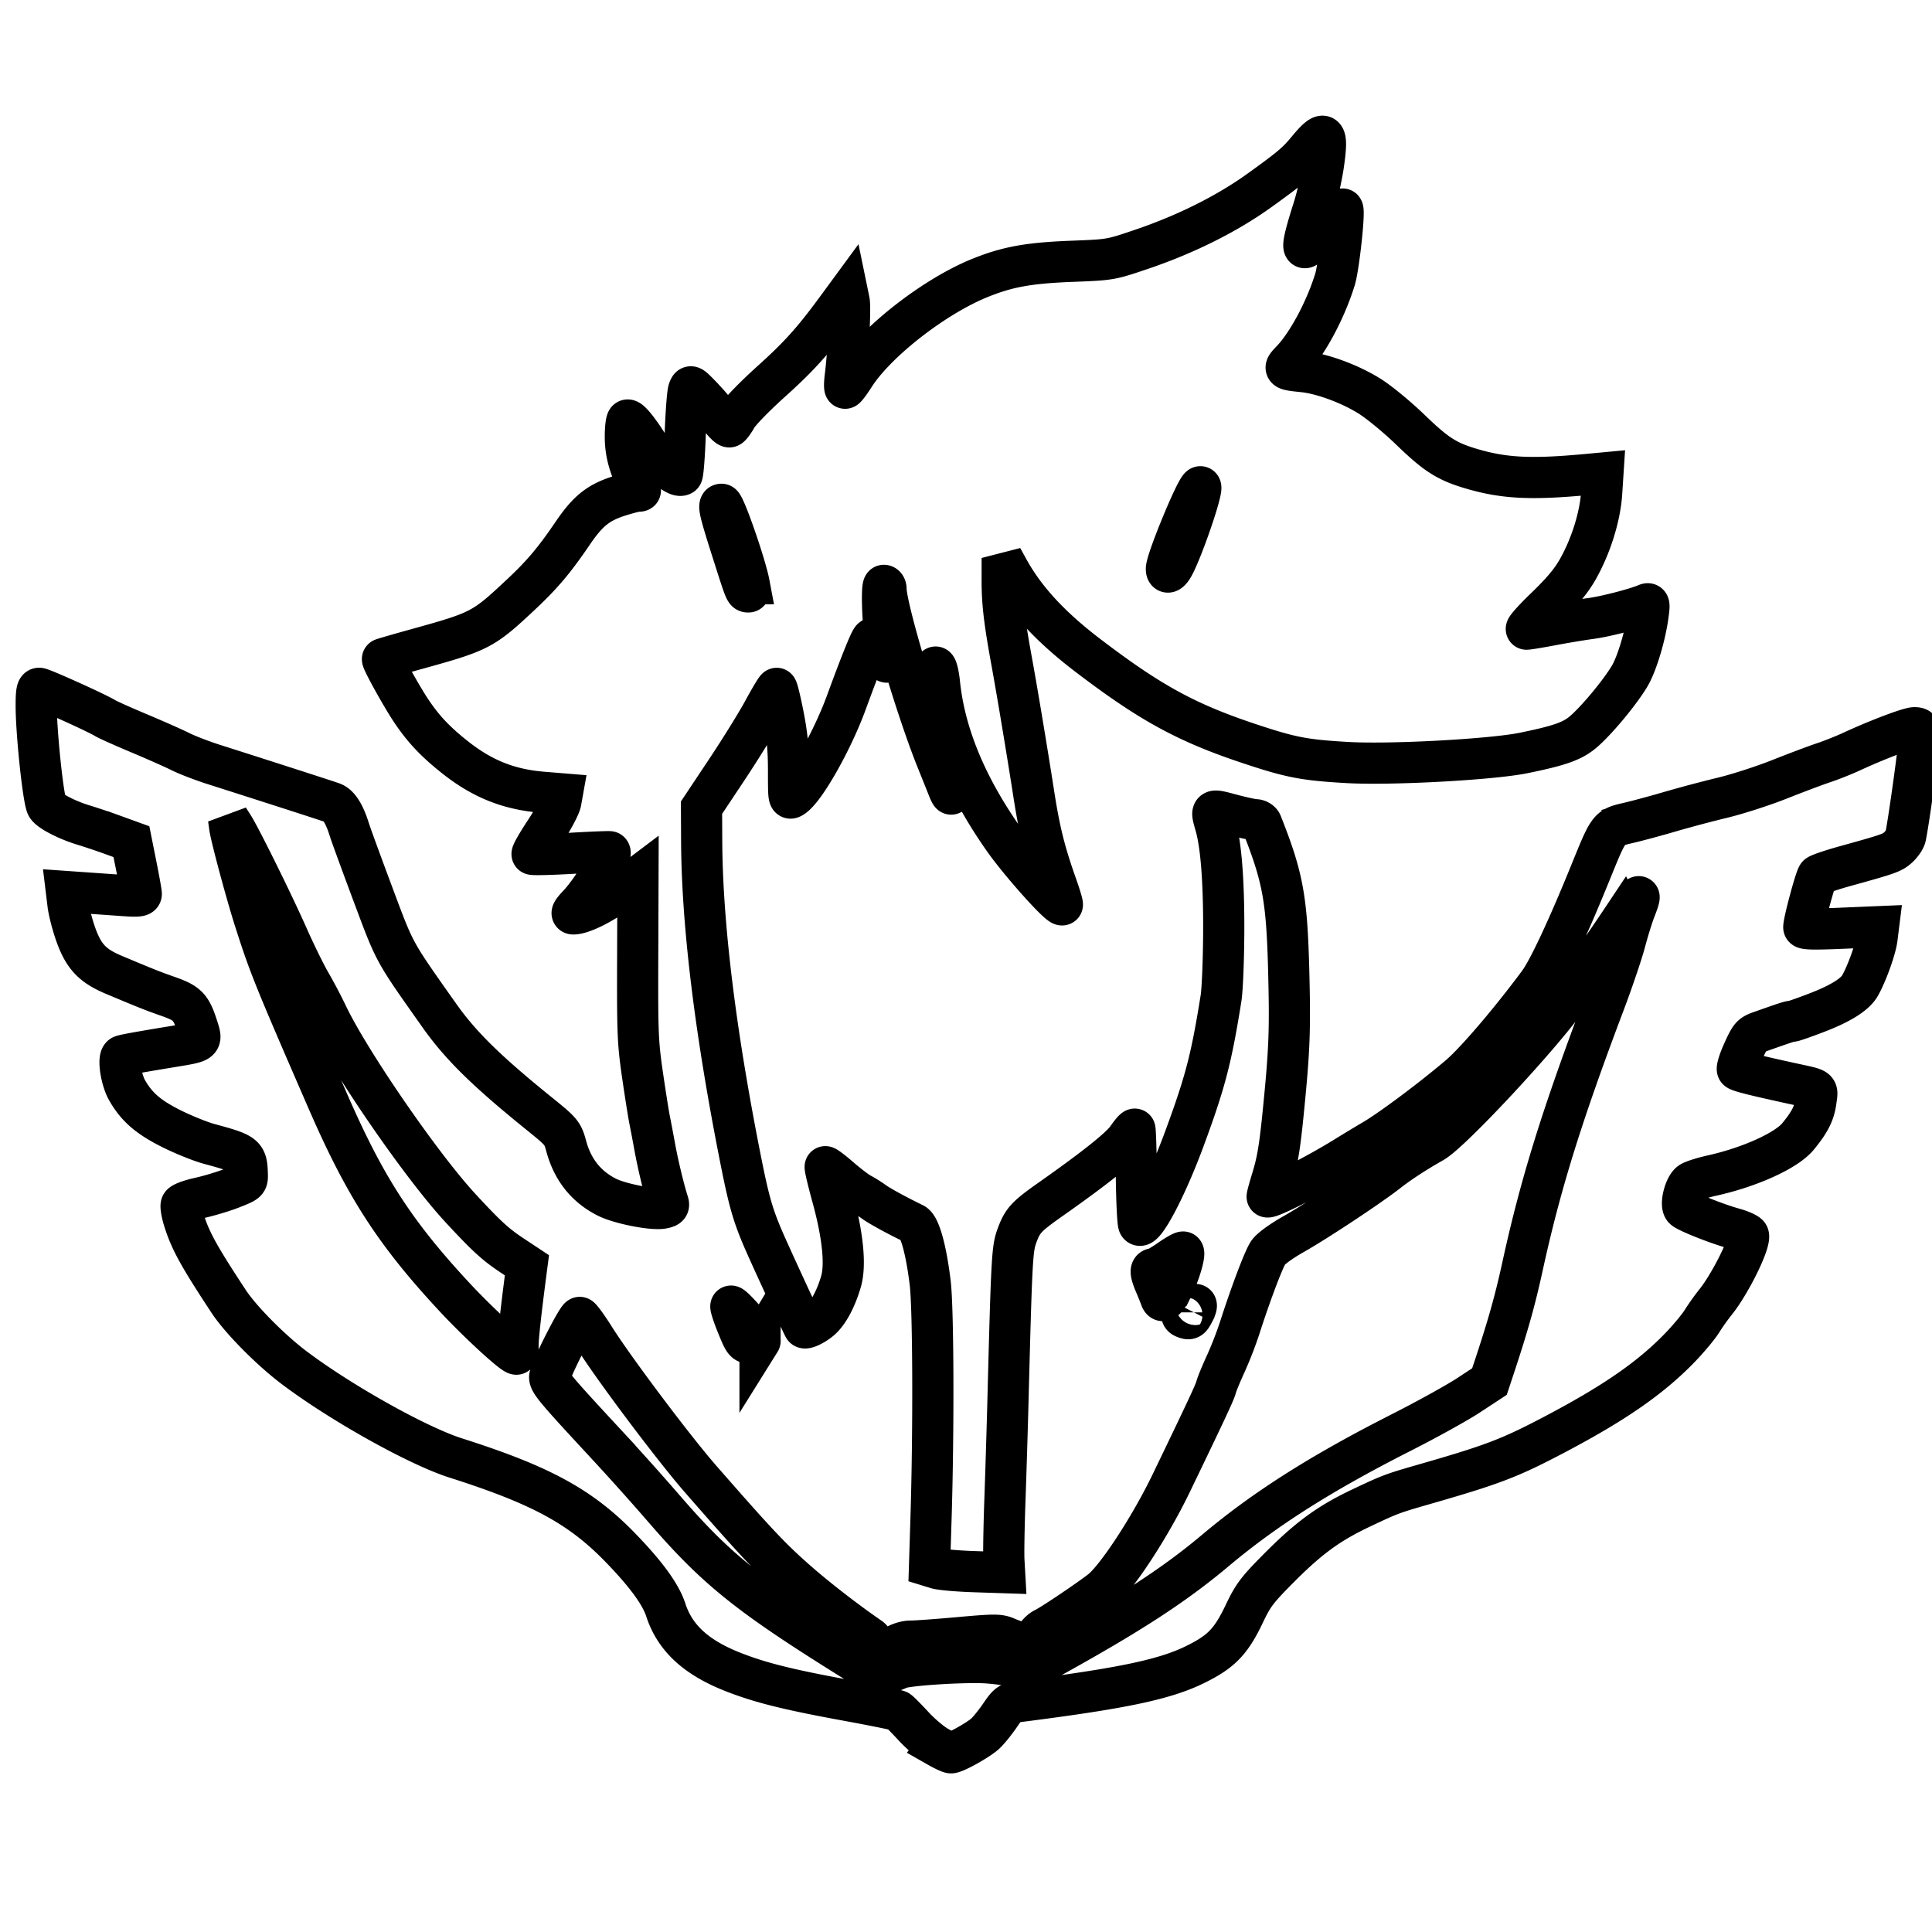 <svg xmlns="http://www.w3.org/2000/svg" width="200mm" height="200mm" viewBox="0 0 200 200"><path d="M97.036 180.789c-.632-.362-1.743-1.305-2.471-2.096-.728-.79-1.438-1.506-1.58-1.59-.14-.084-2.549-.572-5.351-1.086-6.004-1.1-8.885-1.816-11.672-2.903-3.892-1.518-6.087-3.533-7.044-6.466-.53-1.626-2.05-3.707-4.704-6.442-4.112-4.238-8.198-6.462-17.05-9.281-3.928-1.251-11.896-5.708-16.729-9.356-2.443-1.844-5.52-4.958-6.759-6.839-3.086-4.687-3.969-6.29-4.634-8.41-.22-.704-.346-1.424-.278-1.6.071-.186.876-.488 1.904-.714.98-.216 2.496-.674 3.369-1.019 1.558-.614 1.586-.64 1.564-1.426-.056-2.006-.222-2.139-3.93-3.139-.928-.25-2.713-.972-3.969-1.603-2.375-1.196-3.554-2.222-4.547-3.957-.633-1.105-.971-3.403-.525-3.568.31-.115 1.779-.381 5.404-.977 2.907-.479 2.898-.471 2.423-1.961-.67-2.108-1.036-2.495-3.024-3.197-1.724-.608-2.183-.791-5.64-2.242C9.58 99.99 8.67 99.032 7.86 96.78c-.362-1.008-.731-2.43-.82-3.16l-.162-1.328 2.003.14c1.102.077 2.845.2 3.874.274 1.476.106 1.87.07 1.87-.168 0-.167-.229-1.452-.51-2.857l-.51-2.553-1.861-.674a71.542 71.542 0 0 0-3.061-1.033c-1.713-.511-3.56-1.463-3.834-1.974-.37-.69-1.087-7.425-1.1-10.324-.005-1.431.065-1.87.302-1.87.32 0 6.032 2.58 6.833 3.086.25.158 1.83.865 3.512 1.572 1.681.706 3.62 1.566 4.308 1.91.688.343 2.22.933 3.404 1.31 6.073 1.937 11.748 3.768 12.313 3.973.661.24 1.238 1.16 1.74 2.774.154.499 1.254 3.509 2.443 6.689 2.324 6.214 2.084 5.775 6.873 12.556 2.207 3.124 4.902 5.77 10.417 10.223 2.238 1.808 2.36 1.956 2.721 3.3.66 2.447 2.077 4.221 4.236 5.298 1.347.672 4.722 1.331 5.757 1.124.588-.118.675-.217.546-.618-.408-1.267-1.03-3.843-1.348-5.58-.193-1.06-.446-2.39-.56-2.955-.116-.566-.446-2.658-.736-4.649-.482-3.315-.524-4.332-.497-12.045l.029-8.425-1.909 1.44c-1.76 1.328-3.865 2.372-4.78 2.372-.27 0-.117-.277.535-.964 1.455-1.534 3.612-5.186 3.231-5.47-.045-.034-1.843.039-3.995.162s-3.97.166-4.04.095c-.071-.07.535-1.133 1.347-2.361.812-1.228 1.543-2.606 1.624-3.061l.148-.828-2.005-.164c-3.557-.29-6.3-1.393-9.175-3.686-1.985-1.584-3.182-2.855-4.425-4.7-1.025-1.52-3.125-5.315-2.999-5.418.045-.036 1.664-.504 3.597-1.04 6.524-1.807 6.838-1.972 10.77-5.661 2.179-2.044 3.419-3.515 5.307-6.293 1.608-2.365 2.694-3.223 4.968-3.926.798-.246 1.593-.448 1.767-.448.396 0 .4.033-.112-1.034-.817-1.703-1.16-3.07-1.16-4.629 0-.861.092-1.622.202-1.69.217-.134 1.103.935 2.145 2.588 1.144 1.813 2.977 3.419 3.52 3.083.101-.063.25-1.943.331-4.178.081-2.236.238-4.306.348-4.6.197-.527.22-.516 1.306.603a27.662 27.662 0 0 1 1.899 2.202c.437.583.896 1.032 1.02.997.125-.035.464-.489.753-1.008.298-.537 1.833-2.12 3.553-3.669 2.913-2.62 4.37-4.24 6.804-7.56l1.133-1.544.155.753c.149.72-.09 5.338-.406 7.839-.083.655-.088 1.19-.013 1.19.076 0 .51-.58.963-1.289 2.265-3.54 8.295-8.234 13.024-10.138 2.85-1.147 5.033-1.54 9.52-1.712 3.95-.153 3.983-.158 7.09-1.21 4.649-1.57 8.91-3.696 12.297-6.13 3.225-2.32 3.884-2.877 4.991-4.22 1.809-2.195 2.135-1.868 1.62 1.625-.19 1.289-.654 3.309-1.03 4.489-1.24 3.89-1.305 4.795-.249 3.45.657-.837 3.214-3.495 3.281-3.411.226.279-.4 6.004-.796 7.289-.976 3.16-2.857 6.67-4.477 8.359-.914.952-.895.97 1.195 1.187 1.957.203 4.803 1.251 6.847 2.523.99.616 2.872 2.165 4.273 3.518 2.653 2.562 3.76 3.264 6.34 4.02 3.364.986 6.177 1.12 11.997.573l1.566-.147-.133 2.049c-.16 2.484-1.12 5.545-2.497 7.961-.678 1.19-1.618 2.31-3.28 3.912-1.282 1.234-2.182 2.244-2 2.244.183 0 1.384-.198 2.668-.442 1.285-.243 3.101-.545 4.037-.67 1.488-.2 4.637-1.015 5.688-1.472.316-.138.34 0 .188 1.114-.303 2.236-1.174 5.11-1.927 6.36-.972 1.615-3.162 4.276-4.585 5.57-1.199 1.091-2.434 1.549-6.354 2.354-3.318.681-13.76 1.248-18.264.992-4.454-.254-5.837-.52-10.12-1.944-6.513-2.166-10.25-4.203-16.665-9.084-3.954-3.008-6.576-5.845-8.31-8.99l-.638-1.157v2.381c0 2.282.226 4.195.994 8.39.537 2.931 1.618 9.42 2.276 13.658.599 3.858 1.138 6.019 2.36 9.465.375 1.058.644 1.961.597 2.008-.248.248-4.35-4.335-6.064-6.775-3.908-5.564-6.12-10.943-6.657-16.185-.085-.827-.256-1.567-.38-1.644-.322-.198-.018 6.008.385 7.862.175.811.53 2.24.788 3.175.553 2.004.602 2.757.096 1.474-.196-.5-.708-1.775-1.137-2.835-2.108-5.213-5.284-15.894-5.284-17.772 0-.202-.102-.367-.225-.367-.282 0-.101 4.575.252 6.385.368 1.887.114 2.083-.624.482-.358-.775-.735-1.385-.838-1.355-.176.051-1.167 2.505-2.674 6.619-1.46 3.99-4.267 8.95-5.528 9.774-.445.29-.453.243-.453-2.699 0-2.247-.137-3.687-.548-5.772-.3-1.527-.607-2.775-.68-2.771-.073.004-.694 1.041-1.38 2.306-.686 1.266-2.407 4.044-3.825 6.173L72.62 83.61l.017 3.449c.042 8.597 1.396 19.69 4.013 32.888.93 4.693 1.34 6.07 2.743 9.202 1.25 2.788 3.744 8.17 3.837 8.278.148.17 1.05-.255 1.7-.803.806-.677 1.611-2.175 2.13-3.958.505-1.738.19-4.819-.896-8.77-.457-1.662-.789-3.065-.737-3.116.052-.052.75.475 1.55 1.171.8.697 1.762 1.426 2.136 1.62.374.195.987.578 1.36.851.583.426 2.359 1.396 4.118 2.25.624.304 1.286 2.69 1.703 6.143.325 2.684.368 15.334.083 24.409l-.154 4.908.753.232c.415.127 2.163.278 3.886.335l3.133.103-.072-1.275c-.04-.702.007-3.47.102-6.151.096-2.681.23-7.018.299-9.637.414-15.88.447-16.472.986-17.913.565-1.509.961-1.927 3.541-3.741 4.517-3.176 7.162-5.291 7.83-6.262.388-.564.749-.983.801-.93.053.052.122 2.227.154 4.834.031 2.606.141 4.873.244 5.036.46.731 2.822-3.712 4.739-8.914 2.156-5.853 2.776-8.232 3.781-14.512.14-.873.265-3.934.279-6.802.024-5.27-.266-9.048-.852-11.095-.495-1.727-.533-1.702 1.663-1.115 1.091.292 2.203.531 2.47.532.267 0 .557.179.643.397 2.207 5.566 2.611 7.773 2.804 15.288.154 6.011.08 8.029-.509 14.02-.418 4.257-.644 5.623-1.255 7.6-.257.835-.468 1.607-.468 1.716 0 .338 5.107-2.257 8.05-4.09.748-.465 2.096-1.28 2.997-1.811 1.822-1.074 6.004-4.2 8.825-6.595 1.675-1.422 5.247-5.597 8.235-9.622.994-1.34 2.986-5.589 5.367-11.448 1.918-4.72 1.861-4.645 3.909-5.123.952-.222 2.904-.748 4.338-1.17a134.961 134.961 0 0 1 5.408-1.437c1.54-.37 4.193-1.225 5.895-1.901 1.703-.677 3.76-1.451 4.57-1.72.81-.27 2.137-.798 2.947-1.174 2.615-1.21 5.89-2.453 6.467-2.453.433 0 .562.118.56.51-.005.934-1.14 9.183-1.481 10.764-.06.277-.388.764-.73 1.082-.633.59-.942.7-5.496 1.962-1.434.397-2.721.833-2.86.968-.23.224-1.448 4.743-1.448 5.373 0 .198.974.224 3.865.101l3.865-.163-.151 1.209c-.137 1.094-1.042 3.618-1.748 4.875-.515.917-1.975 1.842-4.38 2.774-1.32.511-2.514.93-2.654.93-.24 0-.584.11-3.244 1.048-.984.347-1.093.471-1.825 2.076-.428.939-.692 1.793-.587 1.898.18.179 1.698.561 5.725 1.44 2.774.606 2.568.453 2.394 1.78-.167 1.272-.624 2.18-1.857 3.684-1.198 1.462-4.97 3.175-8.926 4.053-.936.208-1.922.52-2.191.694-.613.396-1.104 2.35-.688 2.739.383.356 3.403 1.555 5.11 2.028.791.22 1.49.535 1.555.703.27.7-1.86 5.028-3.43 6.971a23.19 23.19 0 0 0-1.383 1.95c-.347.56-1.356 1.772-2.24 2.69-3.07 3.188-6.917 5.842-13.338 9.2-4.414 2.307-6.18 2.975-13.213 4.994-3.252.934-3.48 1.02-6.446 2.423-3.414 1.615-5.482 3.13-8.676 6.356-2.142 2.164-2.544 2.699-3.452 4.603-1.361 2.855-2.355 3.898-4.96 5.199-3.18 1.59-7.471 2.502-18.25 3.88-1.143.146-1.237.211-2.074 1.435-.482.705-1.168 1.555-1.524 1.89-.676.635-3.111 2-3.561 1.997-.144-.001-.777-.299-1.409-.66zm-3.955-8.063c.623-.313 5.644-.676 8.503-.614.998.022 2.501.204 3.34.404l1.526.365 2.556-1.415c8.08-4.477 12.615-7.435 16.84-10.986 5.125-4.306 10.947-7.997 19.274-12.218 2.619-1.328 5.73-3.051 6.916-3.83l2.154-1.415.525-1.587c1.403-4.236 2.137-6.853 2.888-10.3 1.852-8.491 4.067-15.628 8.453-27.227.872-2.307 1.847-5.179 2.166-6.382.32-1.202.788-2.711 1.04-3.352.78-1.98.521-1.811-1.197.778a231.23 231.23 0 0 1-3.23 4.72 880.714 880.714 0 0 0-2.482 3.525c-2.717 3.89-12.076 13.956-13.99 15.047-1.91 1.088-3.488 2.117-4.717 3.078-1.92 1.5-7.356 5.096-9.751 6.45-1.26.711-2.342 1.5-2.613 1.9-.466.693-1.814 4.257-2.948 7.795a39.806 39.806 0 0 1-1.46 3.751c-.463 1.003-.906 2.082-.986 2.399-.127.507-1.036 2.449-4.655 9.95-2.18 4.517-5.653 9.82-7.252 11.072-1.276.998-5.095 3.565-5.832 3.918-.562.27-1.02.85-1.3 1.651-.075.212-1.28-.099-2.687-.693-.74-.313-1.226-.312-4.875.016-2.228.2-4.466.363-4.972.362-.646-.001-1.302.229-2.204.772l-1.284.773-.147-.783c-.081-.43-.364-.933-.63-1.116-2.68-1.848-5.802-4.282-7.934-6.184-2.466-2.2-3.974-3.81-9.593-10.243-2.756-3.154-8.973-11.43-10.963-14.593-.71-1.128-1.402-2.088-1.54-2.133-.22-.074-2.673 4.703-3.087 6.013-.181.571.262 1.112 5.883 7.172a287.499 287.499 0 0 1 5.817 6.49c5.495 6.38 8.816 9.05 19.658 15.801 2.459 1.532 2.616 1.596 3.4 1.38a9.207 9.207 0 0 0 1.39-.51zm-39.454-33.468c0-.785.28-3.356.801-7.36l.12-.917-1.511-1c-1.74-1.152-2.688-2.02-5.37-4.92-4.037-4.362-11.491-15.194-13.794-20.043a53.413 53.413 0 0 0-1.752-3.322c-.512-.877-1.557-3.009-2.323-4.737-1.517-3.425-4.89-10.252-5.66-11.46l-.483-.756.128.907c.149 1.048 1.712 6.861 2.562 9.524 1.532 4.801 1.973 5.895 7.542 18.706 3.907 8.988 7.021 13.803 13.259 20.497 2.339 2.51 5.922 5.806 6.311 5.806.094 0 .17-.416.17-.925zm25.051-.428c.075-.12-.557-1.026-1.404-2.013-.846-.986-1.572-1.705-1.614-1.597-.04.108.26 1.013.669 2.012.713 1.746.771 1.817 1.478 1.817.405 0 .797-.098.871-.219zm44.912-2.976c.472-.914.293-1.053-.565-.442-.745.53-.86.811-.41.993.516.208.61.156.975-.551zm-2.105-2.766c.626-1.28 1.21-3.274 1.016-3.469-.064-.064-.706.297-1.428.802-.72.506-1.447.919-1.613.919-.413 0-.38.44.12 1.615.233.546.49 1.182.57 1.415.206.593.604.21 1.335-1.282zM77.555 60.43c-.371-1.976-2.545-8.225-2.862-8.225-.374 0-.217.696 1.068 4.731 1.405 4.413 1.376 4.339 1.713 4.339.153 0 .182-.305.08-.845zm43.83-1.67c.888-1.422 3.278-8.37 2.878-8.37-.387 0-3.518 7.57-3.518 8.506 0 .48.294.418.64-.136z" fill="none" stroke="#000" stroke-width="4.263"/></svg>